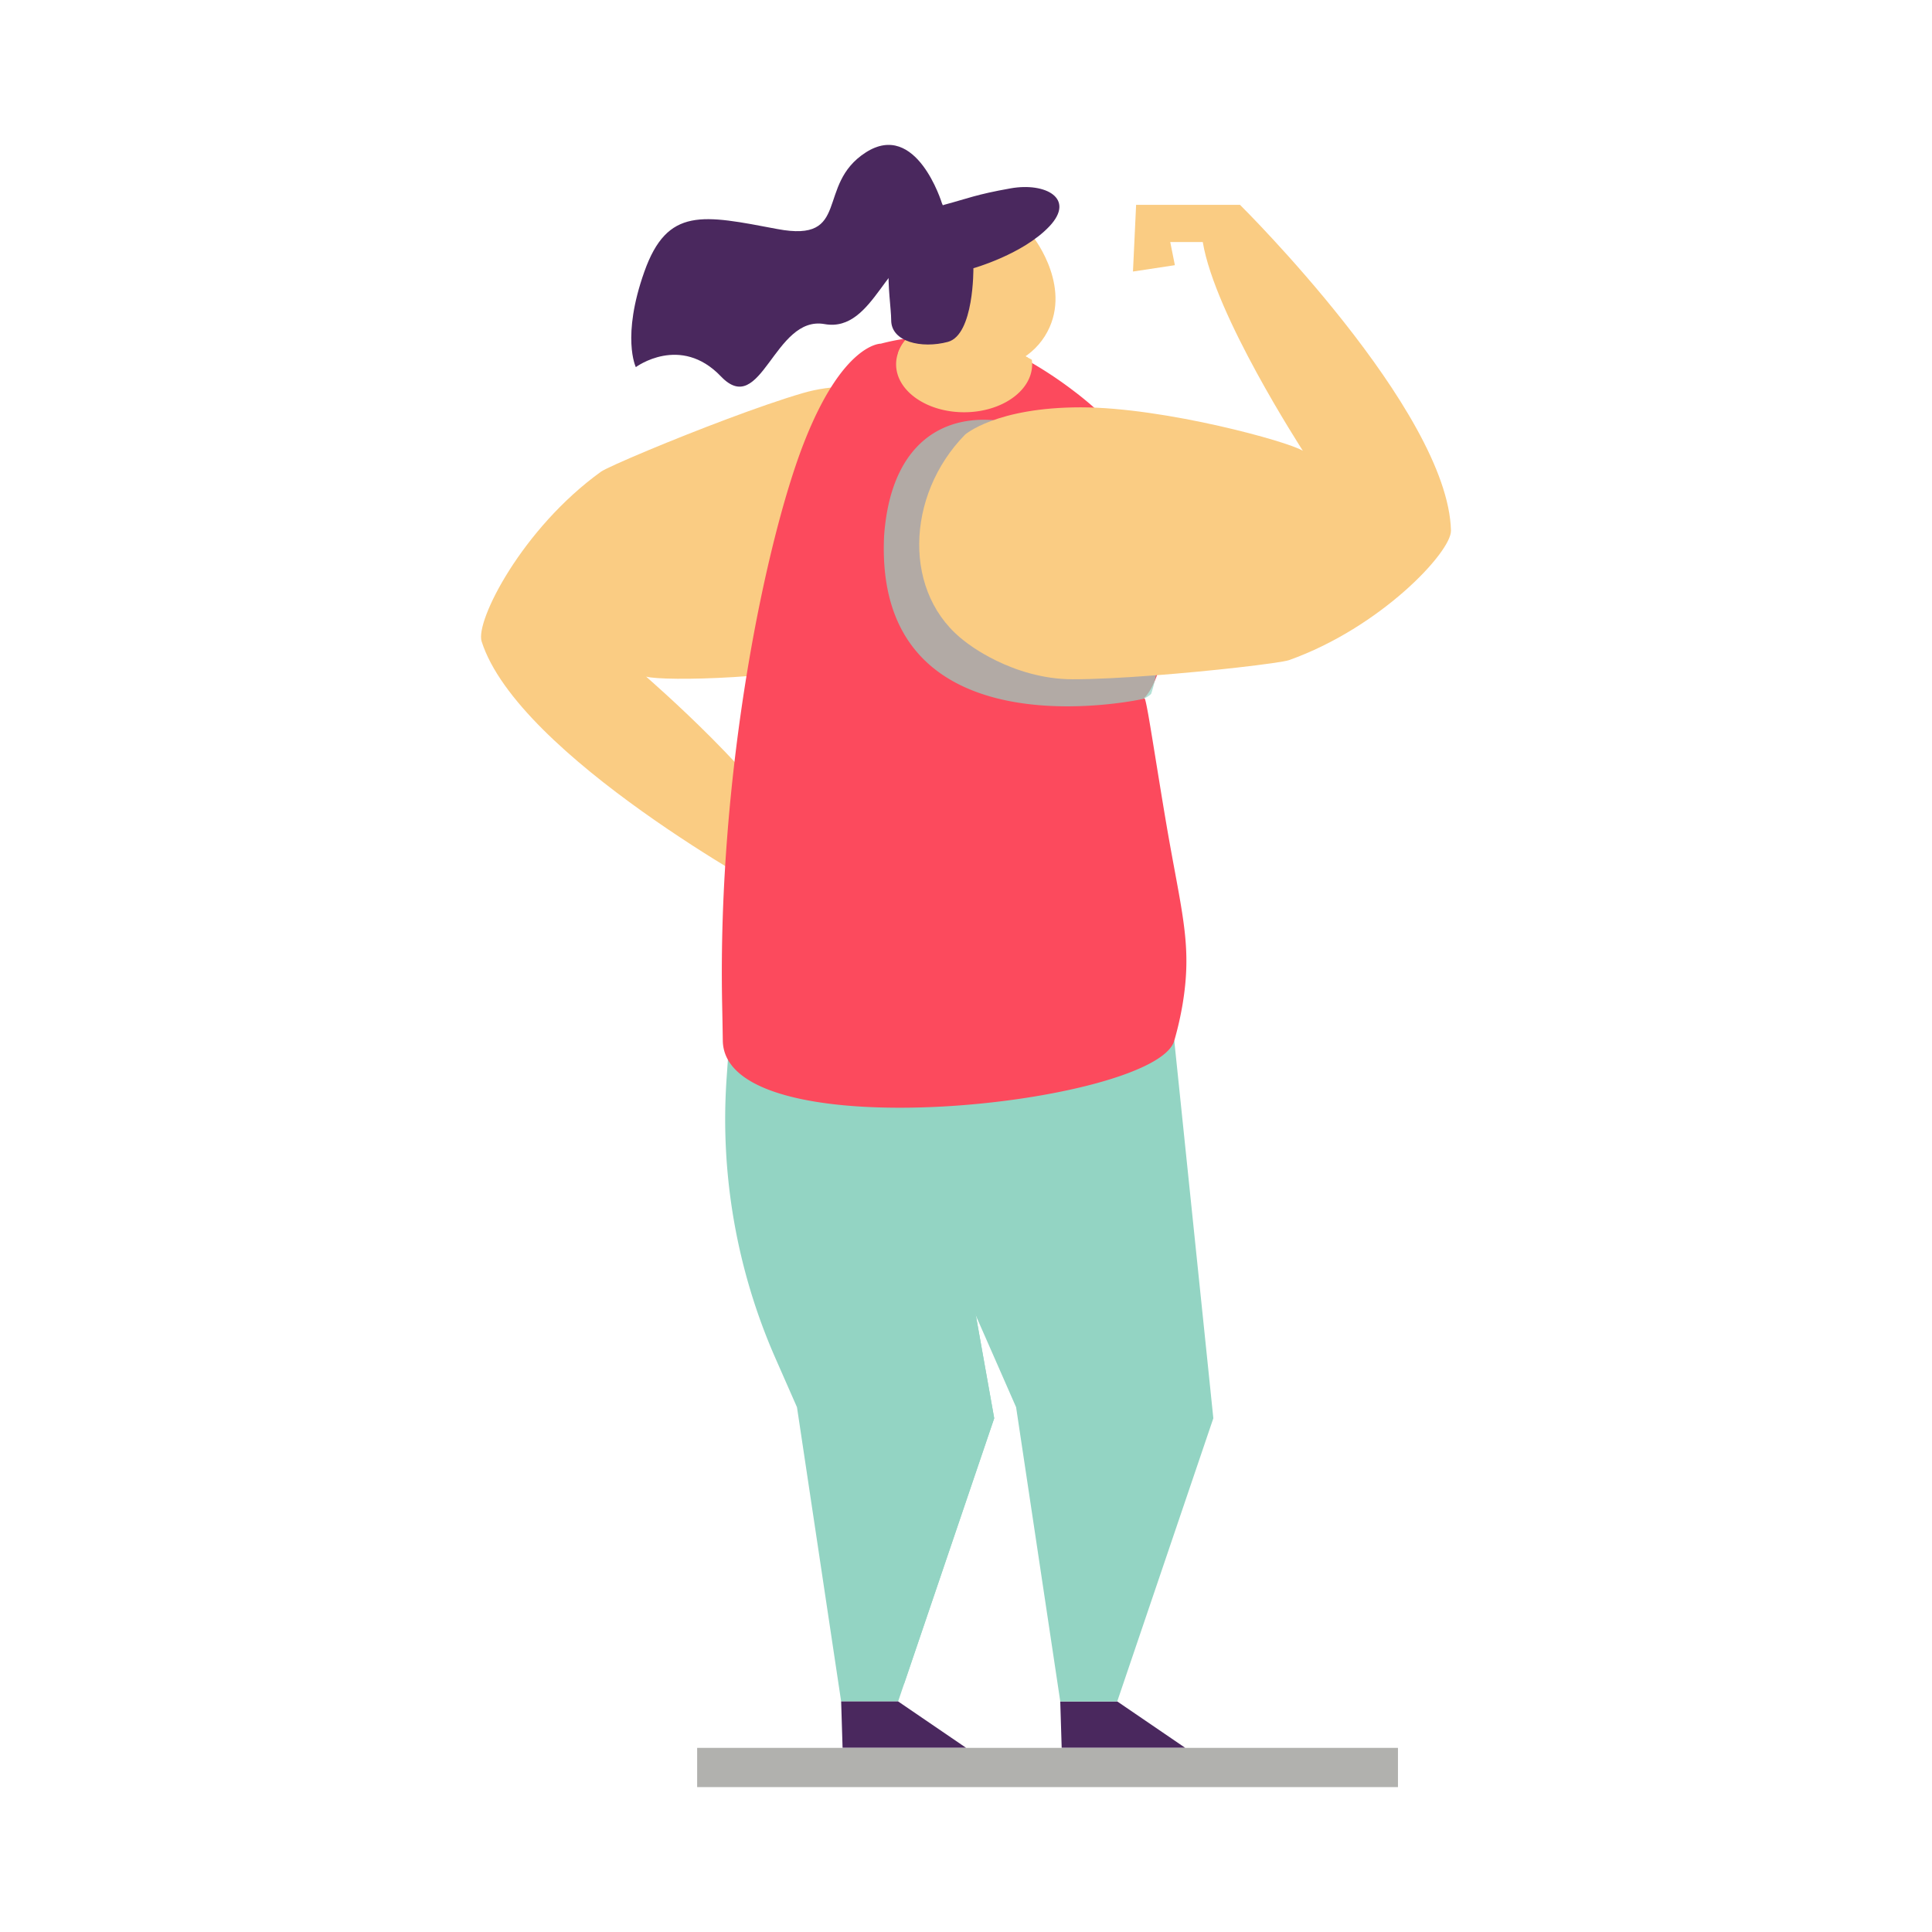 <svg xmlns="http://www.w3.org/2000/svg" viewBox="0 0 1000 1000"><defs><style>.cls-1{isolation:isolate;}.cls-2{fill:#4a285e;}.cls-3,.cls-4,.cls-9{fill:#93d4c3;}.cls-4,.cls-8,.cls-9{mix-blend-mode:multiply;}.cls-5,.cls-8{fill:#facc83;}.cls-6{fill:#fc4a5d;}.cls-7{fill:#b1b1ae;}.cls-9{opacity:0.7;}</style></defs><g class="cls-1"><g id="Layer_1" data-name="Layer 1"><path class="cls-2" d="M487.527,105.158S474.359,62.081,448.136,78.894s-7.289,46.936-45.792,39.65-56.884-11.612-68.845,22.124-4.399,49.355-4.399,49.355,23.083-17.161,44.054,4.808,27.414-31.799,53.658-27.08,32.68-40.745,53.705-36.084S487.527,105.158,487.527,105.158Z"/><polygon class="cls-2" points="548.787 880.655 578.278 880.655 613.486 904.679 549.525 904.679 548.787 880.655"/><path class="cls-3" d="M514.601,734.093,467.723,872.239l-2.857,8.417H435.375L412.52,728.379l-11.12-25.282A307.584,307.584,0,0,1,375.349,579.235c0-7.157.276-14.346.768-21.534l.645-9.216,66.6-6.359,1.014-.092,35.358-3.379L499.763,650.904l5.345,30.044.031.031,3.932,22.118Z"/><polyline class="cls-4" points="443.362 542.126 442.655 538.655 444.376 542.034 499.763 650.904 505.108 680.948 505.139 680.979 509.071 703.097 514.601 734.093 467.723 872.239 493.847 736.274"/><polygon class="cls-3" points="628.017 734.093 578.282 880.656 548.792 880.656 525.936 728.379 514.846 703.097 505.108 680.948 442.655 538.655 607.804 538.655 624.823 703.097 628.017 734.093"/><polygon class="cls-2" points="435.378 880.655 464.868 880.655 500.076 904.679 436.115 904.679 435.378 880.655"/><path class="cls-5" d="M249.287,331.987c-3.354-10.542,21.008-58.449,61.791-87.843,1.859-1.308,11.527-5.688,24.679-11.177,23.478-9.804,58.19-23.226,79.959-29.557,30.382-8.836,58.448,2.964,58.448,2.964,38.703,14.274,51.287,64.361,30.481,103.044,0,0-11.451,18.047-53.544,30.289-20.766,6.04-48.153,9.334-71.258,10.743-22.413,1.368-40.842,1.033-45.401-.233,1.594,1.52,63.233,54.616,79.904,89.278l16.165-4.701-5.646-10.835,19.907-9.213,8.079,33.61L401.231,463.371S268.172,391.311,249.287,331.987Z"/><path class="cls-6" d="M612.105,519.824a170.599,170.599,0,0,1-4.301,18.831c-9.523,32.993-232.762,57.907-233.684,0q-.138-9.446-.338-18.831c-2.458-121.711,23.042-241.285,42.303-290.559,20.214-51.793,39.81-51.381,39.81-51.381,3.41-.891,6.789-1.628,10.076-2.181,25.129-4.393,46.878.307,65.187,10.475a206.661,206.661,0,0,1,24.606,16.189,168.996,168.996,0,0,1,26.112,24.391c10.844,12.718,18.8,26.972,20.459,41.748.277,2.488.522,4.946.737,7.311,3.195,33.607,1.014,54.496-2.243,67.184-2.15,8.417-4.731,13.24-6.543,15.82h-.031a11.042,11.042,0,0,1-2.119,2.519,4.696,4.696,0,0,0,.399.338c.277.276.922,3.318,1.813,8.233,2.519,14.284,7.096,44.205,10.967,65.893C612.381,475.25,616.866,491.132,612.105,519.824Z"/><rect class="cls-7" x="360.843" y="904.694" width="362.737" height="20.306"/><path class="cls-5" d="M534.23,188.559c0,13.701-15.759,24.821-35.205,24.821-19.446,0-35.205-11.12-35.205-24.821a17.566,17.566,0,0,1,1.075-6.052,21.024,21.024,0,0,1,3.994-6.789c24.207-4.239,45.25-.031,63.129,9.369.706.369,1.382.737,2.058,1.106A20.365,20.365,0,0,1,534.23,188.559Z"/><path class="cls-8" d="M532.018,185.088c-5.007,9.431-17.879,16.128-32.993,16.128-16.466,0-30.259-7.956-34.13-18.708a21.024,21.024,0,0,1,3.994-6.789C493.096,171.479,514.139,175.688,532.018,185.088Z"/><path class="cls-5" d="M535.136,123.18s20.873,26.724,5.62,50.894-56.197,22.965-58.204,3.296S480.545,121.173,535.136,123.18Z"/><path class="cls-2" d="M474.122,117.159s2.81-8.028,14.852-11.239,16.056-5.218,34.12-8.43,33.718,5.218,20.07,19.669-39.338,21.676-39.338,21.676.401,34.521-13.246,38.134-29.303,0-29.303-11.239S453.65,117.561,474.122,117.159Z"/><path class="cls-9" d="M595.792,359.206a13.32,13.32,0,0,1-4.209,2.58s-139.59,31.119-133.968-84.479c5.437-76.184,71.761-74.157,124.906-25.897C597.359,287.875,605.316,331.282,595.792,359.206Z"/><path class="cls-5" d="M751.019,274.605c.277,11.059-36.495,50.257-83.864,67.092-2.15.737-12.656,2.242-26.818,3.84-25.282,2.857-62.361,6.052-85.032,6.052-31.641,0-55.295-19.169-55.295-19.169-33.177-24.514-31.273-76.123-.491-107.457,0,0,16.036-14.131,59.872-14.131,21.627,0,48.844,4.485,71.423,9.584,21.903,4.946,39.505,10.414,43.53,12.902-1.106-1.905-45.465-70.102-51.793-108.041H605.715l2.396,11.981-21.688,3.287,1.628-34.529h53.759S749.452,212.367,751.019,274.605Z"/></g></g></svg>